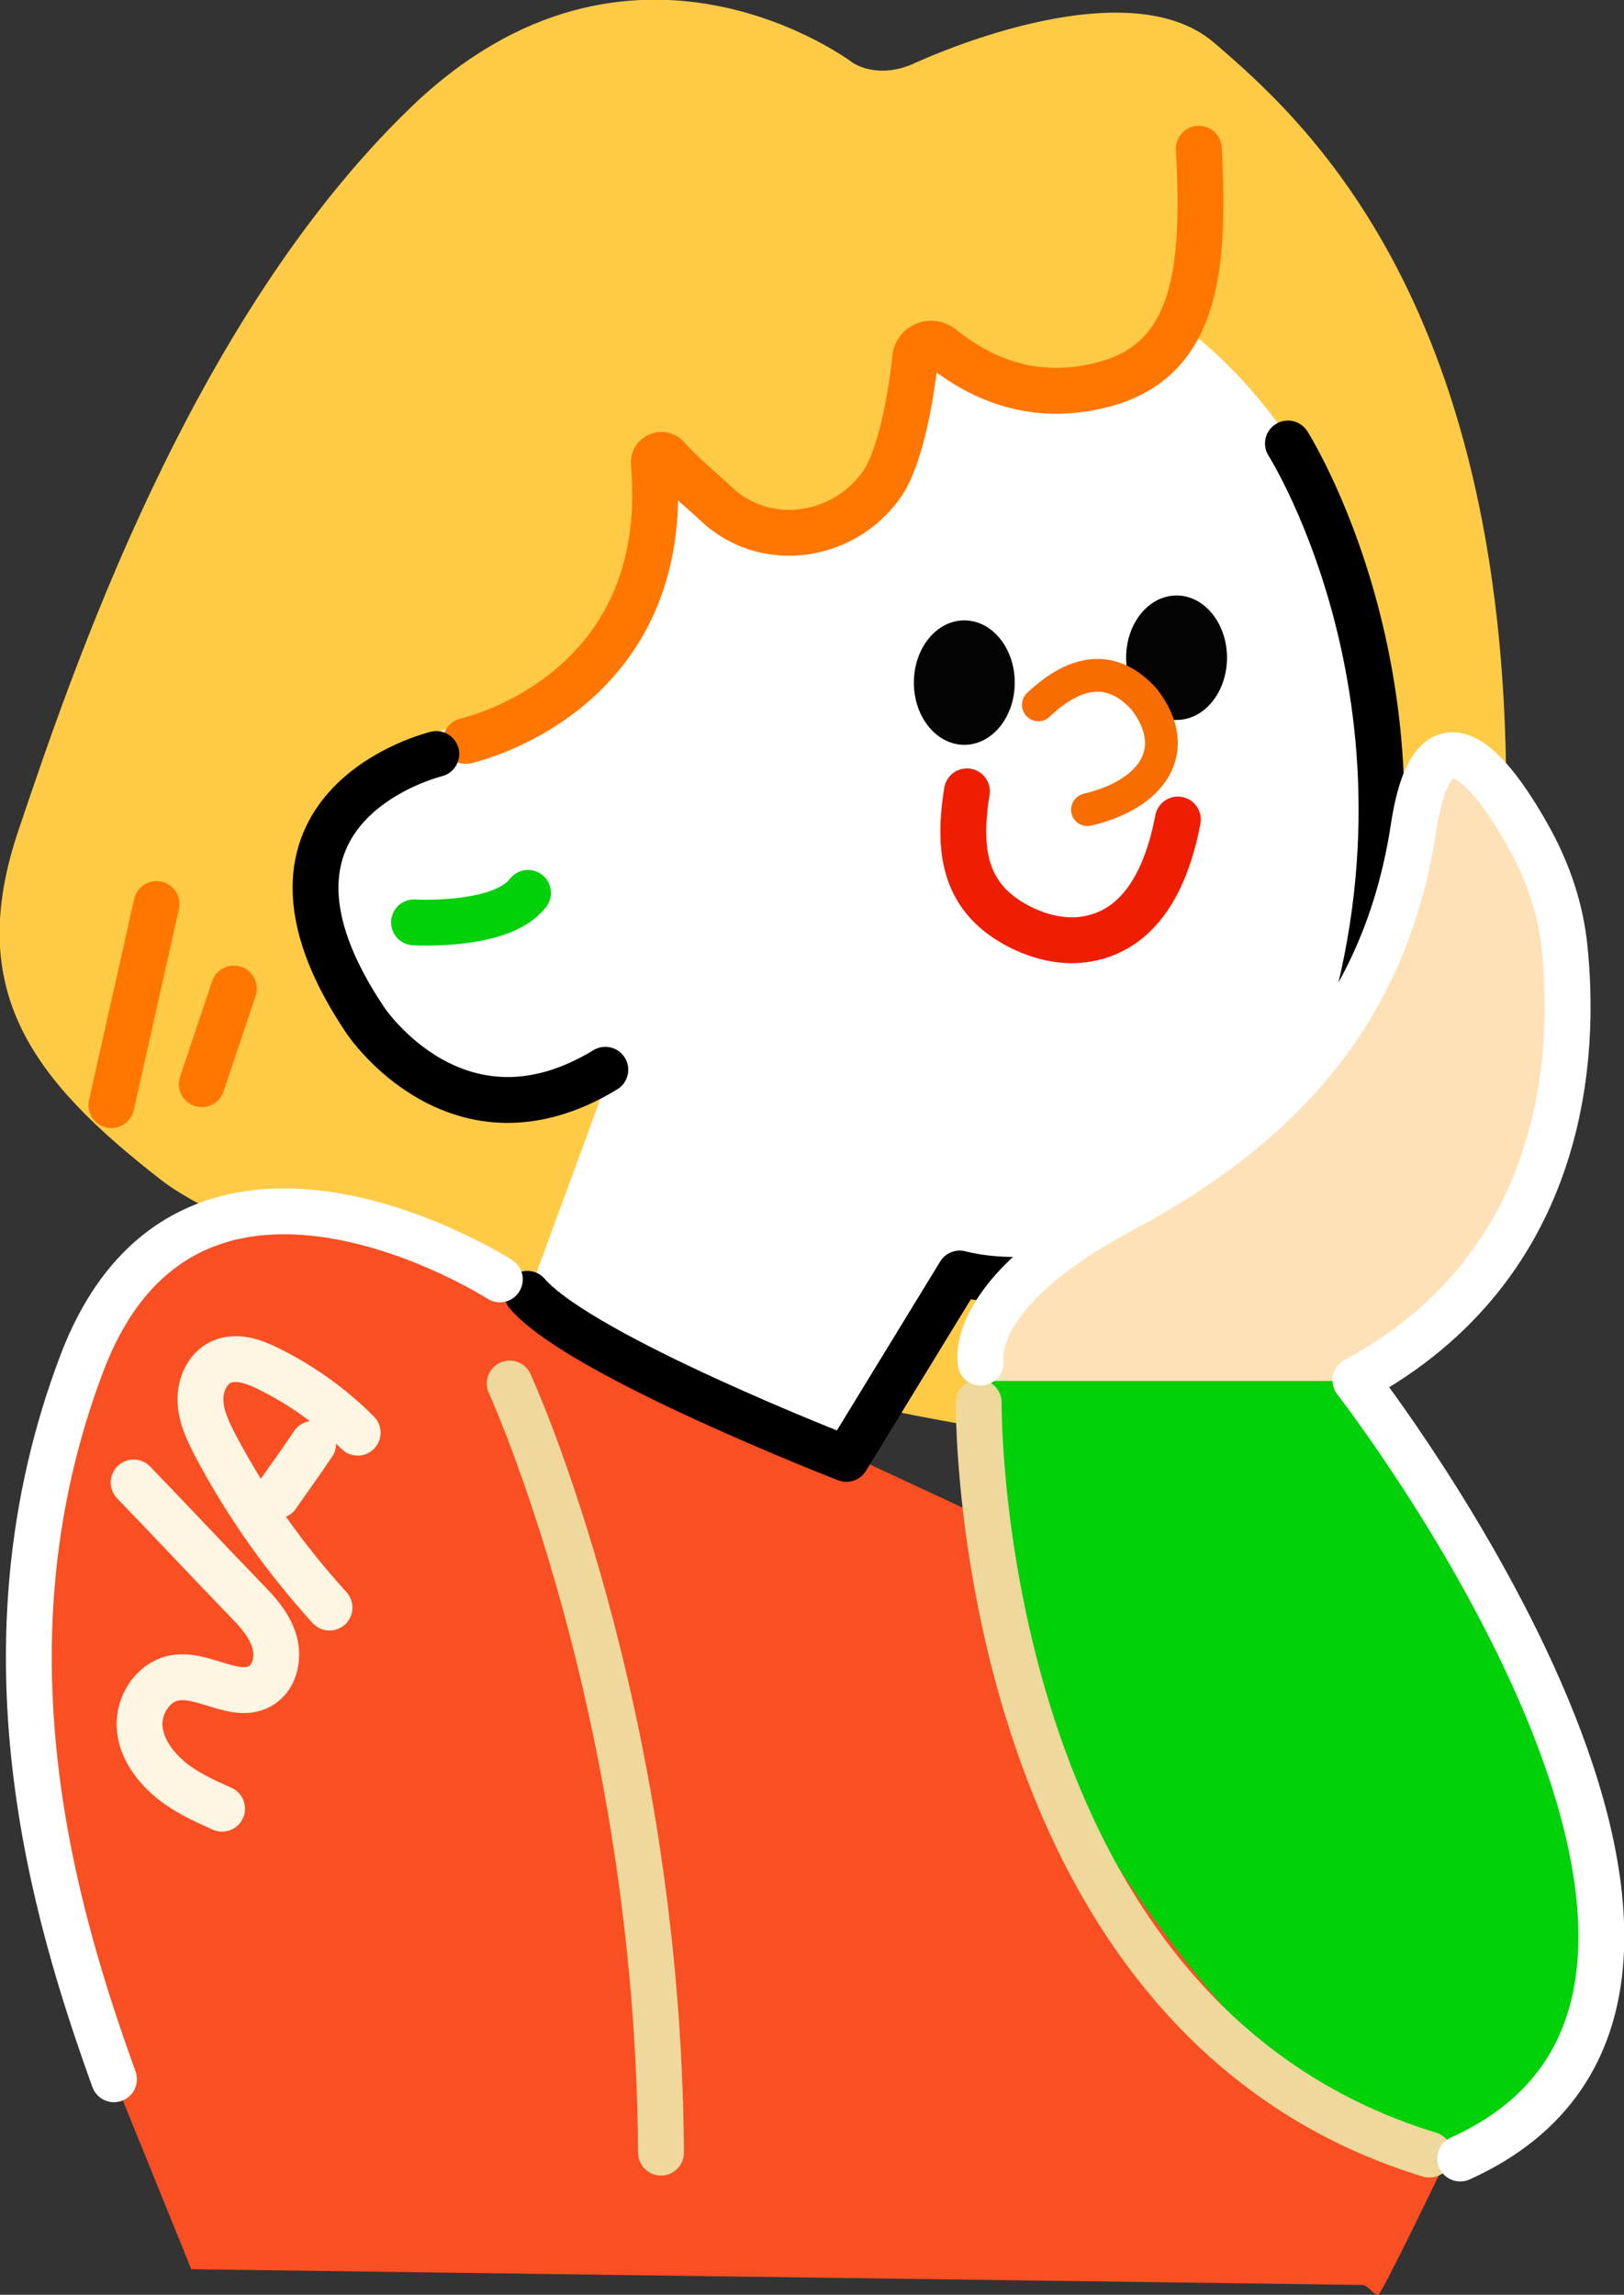 <?xml version="1.0" encoding="utf-8"?>
<!-- Generator: Adobe Illustrator 25.4.1, SVG Export Plug-In . SVG Version: 6.00 Build 0)  -->
<svg version="1.1" id="Layer_1" xmlns="http://www.w3.org/2000/svg" xmlns:xlink="http://www.w3.org/1999/xlink" x="0px" y="0px"
	 viewBox="0 0 247.9 350.3" style="enable-background:new 0 0 247.9 350.3;" xml:space="preserve">
<rect x="0" y="0" width="247.9" height="350.3" fill="#333333" stroke="none"/>
<style type="text/css">
	.st0{fill:#FFCB46;}
	.st1{fill:#FFFFFF;}
	.st2{fill:none;stroke:#FF7600;stroke-width:7;stroke-linecap:round;stroke-miterlimit:10;}
	.st3{fill:#FA4F22;}
	.st4{fill:none;stroke:#000000;stroke-width:7;stroke-linecap:round;stroke-miterlimit:10;}
	.st5{fill:none;stroke:#000000;stroke-width:7;stroke-linecap:round;stroke-linejoin:round;stroke-miterlimit:10;}
	.st6{fill:#FFE1B8;}
	.st7{fill:#00D109;}
	.st8{fill:none;stroke:#EFD89C;stroke-width:7;stroke-linecap:round;stroke-miterlimit:10;}
	.st9{fill:none;stroke:#00D109;stroke-width:7;stroke-linecap:round;stroke-miterlimit:10;}
	.st10{fill:#050404;}
	.st11{fill:none;stroke:#F86D00;stroke-width:5;stroke-linecap:round;stroke-miterlimit:10;}
	.st12{fill:none;stroke:#EF1E00;stroke-width:7;stroke-linecap:round;stroke-miterlimit:10;}
	.st13{fill:none;stroke:#FFF5E3;stroke-width:7;stroke-linecap:round;stroke-miterlimit:10;}
	.st14{fill:none;stroke:#FFFFFF;stroke-width:7;stroke-linecap:round;stroke-linejoin:round;stroke-miterlimit:10;}
</style>
<g>
	<path class="st0" d="M139.5,9.7c0,0,31.9-15.1,45.8-3.2s45.5,40.1,44.6,117.8c-0.9,77.7-18.8,96.5-50.1,96.9
		c-31.3,0.3-135.1-25.5-155.1-41s-30.1-29.1-21.9-53.4S29,48.9,62.7,16.4s67.5-6.8,67.5-6.8S133.9,12.2,139.5,9.7z"/>
	
		<ellipse transform="matrix(0.994 -0.111 0.111 0.994 -11.898 16.918)" class="st1" cx="146.6" cy="115.7" rx="65.6" ry="79.1"/>
	
		<ellipse transform="matrix(0.928 -0.372 0.372 0.928 -46.069 38.613)" class="st1" cx="77.2" cy="138.8" rx="27.7" ry="28.9"/>
	<path class="st0" d="M70.5,115.7c0,0,30.4,0.2,33.2-47.8c1.2,3.6,3.1,6.6,5.6,8.9c7.3,7.1,19.3,5.6,25.3-2.7
		c3.9-5.5,6.1-13.2,5.6-24.4c4.7,9.5,12.8,13,24.7,10.1c12.7-6.4,19.3-18.4,18.2-37.2l-49.4-2L85,26.2L62.8,67.1l7.3,24.3
		L70.5,115.7z"/>
	<path class="st2" d="M71.1,113.1c0,0,31.8-6.9,28.7-42.4c-0.1-1.1,1.3-1.7,2-0.9c2.4,2.7,5.8,5.5,7.4,7c7.3,7.1,19.3,5.6,25.3-2.7
		c2.9-4,4.6-13.5,5.2-19.5c0.2-1.9,2.5-2.8,4-1.6c6.2,5,14.1,8.2,23.9,5.9c15-3.4,16.4-17.4,15.4-36.2"/>
	<path class="st1" d="M95.6,157l-18.6,50.6l47.8,23.1c0,0,14.2-26.7,30.8-48.2L95.6,157z"/>
	<path class="st3" d="M17.4,317.3c0,0-25.9-54.2-4.9-109.3c18.2-47.8,70.4-7.7,70.4-7.7l97.2,45.3c0,0,67.2,28.3,46.6,71.7
		c-13.4,28.2-16.1,33-16.3,33c-1-0.1-1.5-1.5-2.5-1.5l-178.7-2.4L17.4,317.3z"/>
	<path class="st4" d="M196.6,67.7c0,0,27.5,43.2,6.2,99.1"/>
	<path class="st5" d="M165.8,194c0,0-9.8,2.8-19.3,0.4l-17.3,28.3c0,0-40.5-15.7-48.7-25.2"/>
	<path class="st6" d="M151.8,216.5c0,0-7.3-18.2,13-28.7c20.2-10.5,40.5-20.2,49-55.9c8.5-35.6,23.5,3.6,23.5,3.6s15,53.4-34.4,76.1
		l-15.4,9.3L151.8,216.5z"/>
	<path class="st7" d="M148.2,210.8h58.7c0,0,53.8,61.9,30,104.4s-70.4-36.8-70.4-36.8S143.7,242,148.2,210.8z"/>
	<path class="st8" d="M149.4,214.1c0,0-1,93.5,68.8,114.8"/>
	<line class="st2" x1="23.9" y1="138" x2="17" y2="168.7"/>
	<line class="st2" x1="35.7" y1="150.9" x2="30.8" y2="165.5"/>
	<path class="st9" d="M63.2,140.8c0,0,13.4,0.8,17.4-4.5"/>
	<ellipse class="st10" cx="147.2" cy="104.2" rx="7.7" ry="9.5"/>
	<ellipse class="st10" cx="179.6" cy="100.4" rx="7.7" ry="9.5"/>
	<path class="st11" d="M158.5,107.6c5.7-5.4,11.3-6.3,16.2-0.8c5.8,7.6,1.4,14.4-8.7,16.8"/>
	<path class="st12" d="M147.6,120.8c-1.7,10.4,0.3,17,8.7,21c2.6,1.2,5.5,1.9,8.3,1.7c8.5-0.7,13.2-7.9,15.2-18.4"/>
	<path class="st8" d="M77.8,211.2c0,0,22.7,49.4,23.1,117.4"/>
	<path class="st13" d="M33.9,276.1c-2.9-1.3-5.8-2.6-8.2-4.7s-4.3-4.9-4.4-8c-0.1-3.1,1.9-6.4,5-7.2c4.6-1.1,9.8,3.6,13.7,1
		c2.1-1.4,2.6-4.5,1.8-6.9c-0.8-2.4-2.6-4.4-4.4-6.2c-5.7-5.9-11.3-11.9-17-17.8"/>
	<path class="st13" d="M50.3,245.4c-6.8-7.5-12.7-15.8-17.4-24.7c-1.1-2.1-2.2-4.4-2.3-6.8c-0.1-2.4,1-5,3.2-6c2.3-1,4.9-0.1,7.1,1
		c5.1,2.5,9.7,5.8,13.7,9.8"/>
	<path class="st13" d="M42.3,228.3c1.8-2.6,3.7-5.2,5.5-7.9"/>
	<path class="st5" d="M66.6,115.1c0,0-32.9,7.9-10.8,40.7c0,0,14.1,21.2,36.6,7.5"/>
	<path class="st14" d="M76.3,195.3c0,0-47.4-30.4-63.8,12.8s-4.3,83.8,4.9,109.3"/>
	<path class="st14" d="M149.7,208c0,0-2.3-10.5,21.2-23.1c23.5-12.5,40.5-29.6,44.9-58.7c3.2-20.7,12.7-7.3,17.9,2.2
		c2.7,5,4.5,10.4,5.1,16c1.7,15.8,0.8,48.6-31.9,66.3c0,0,72.5,93.3,16,118.8"/>
</g>
</svg>
